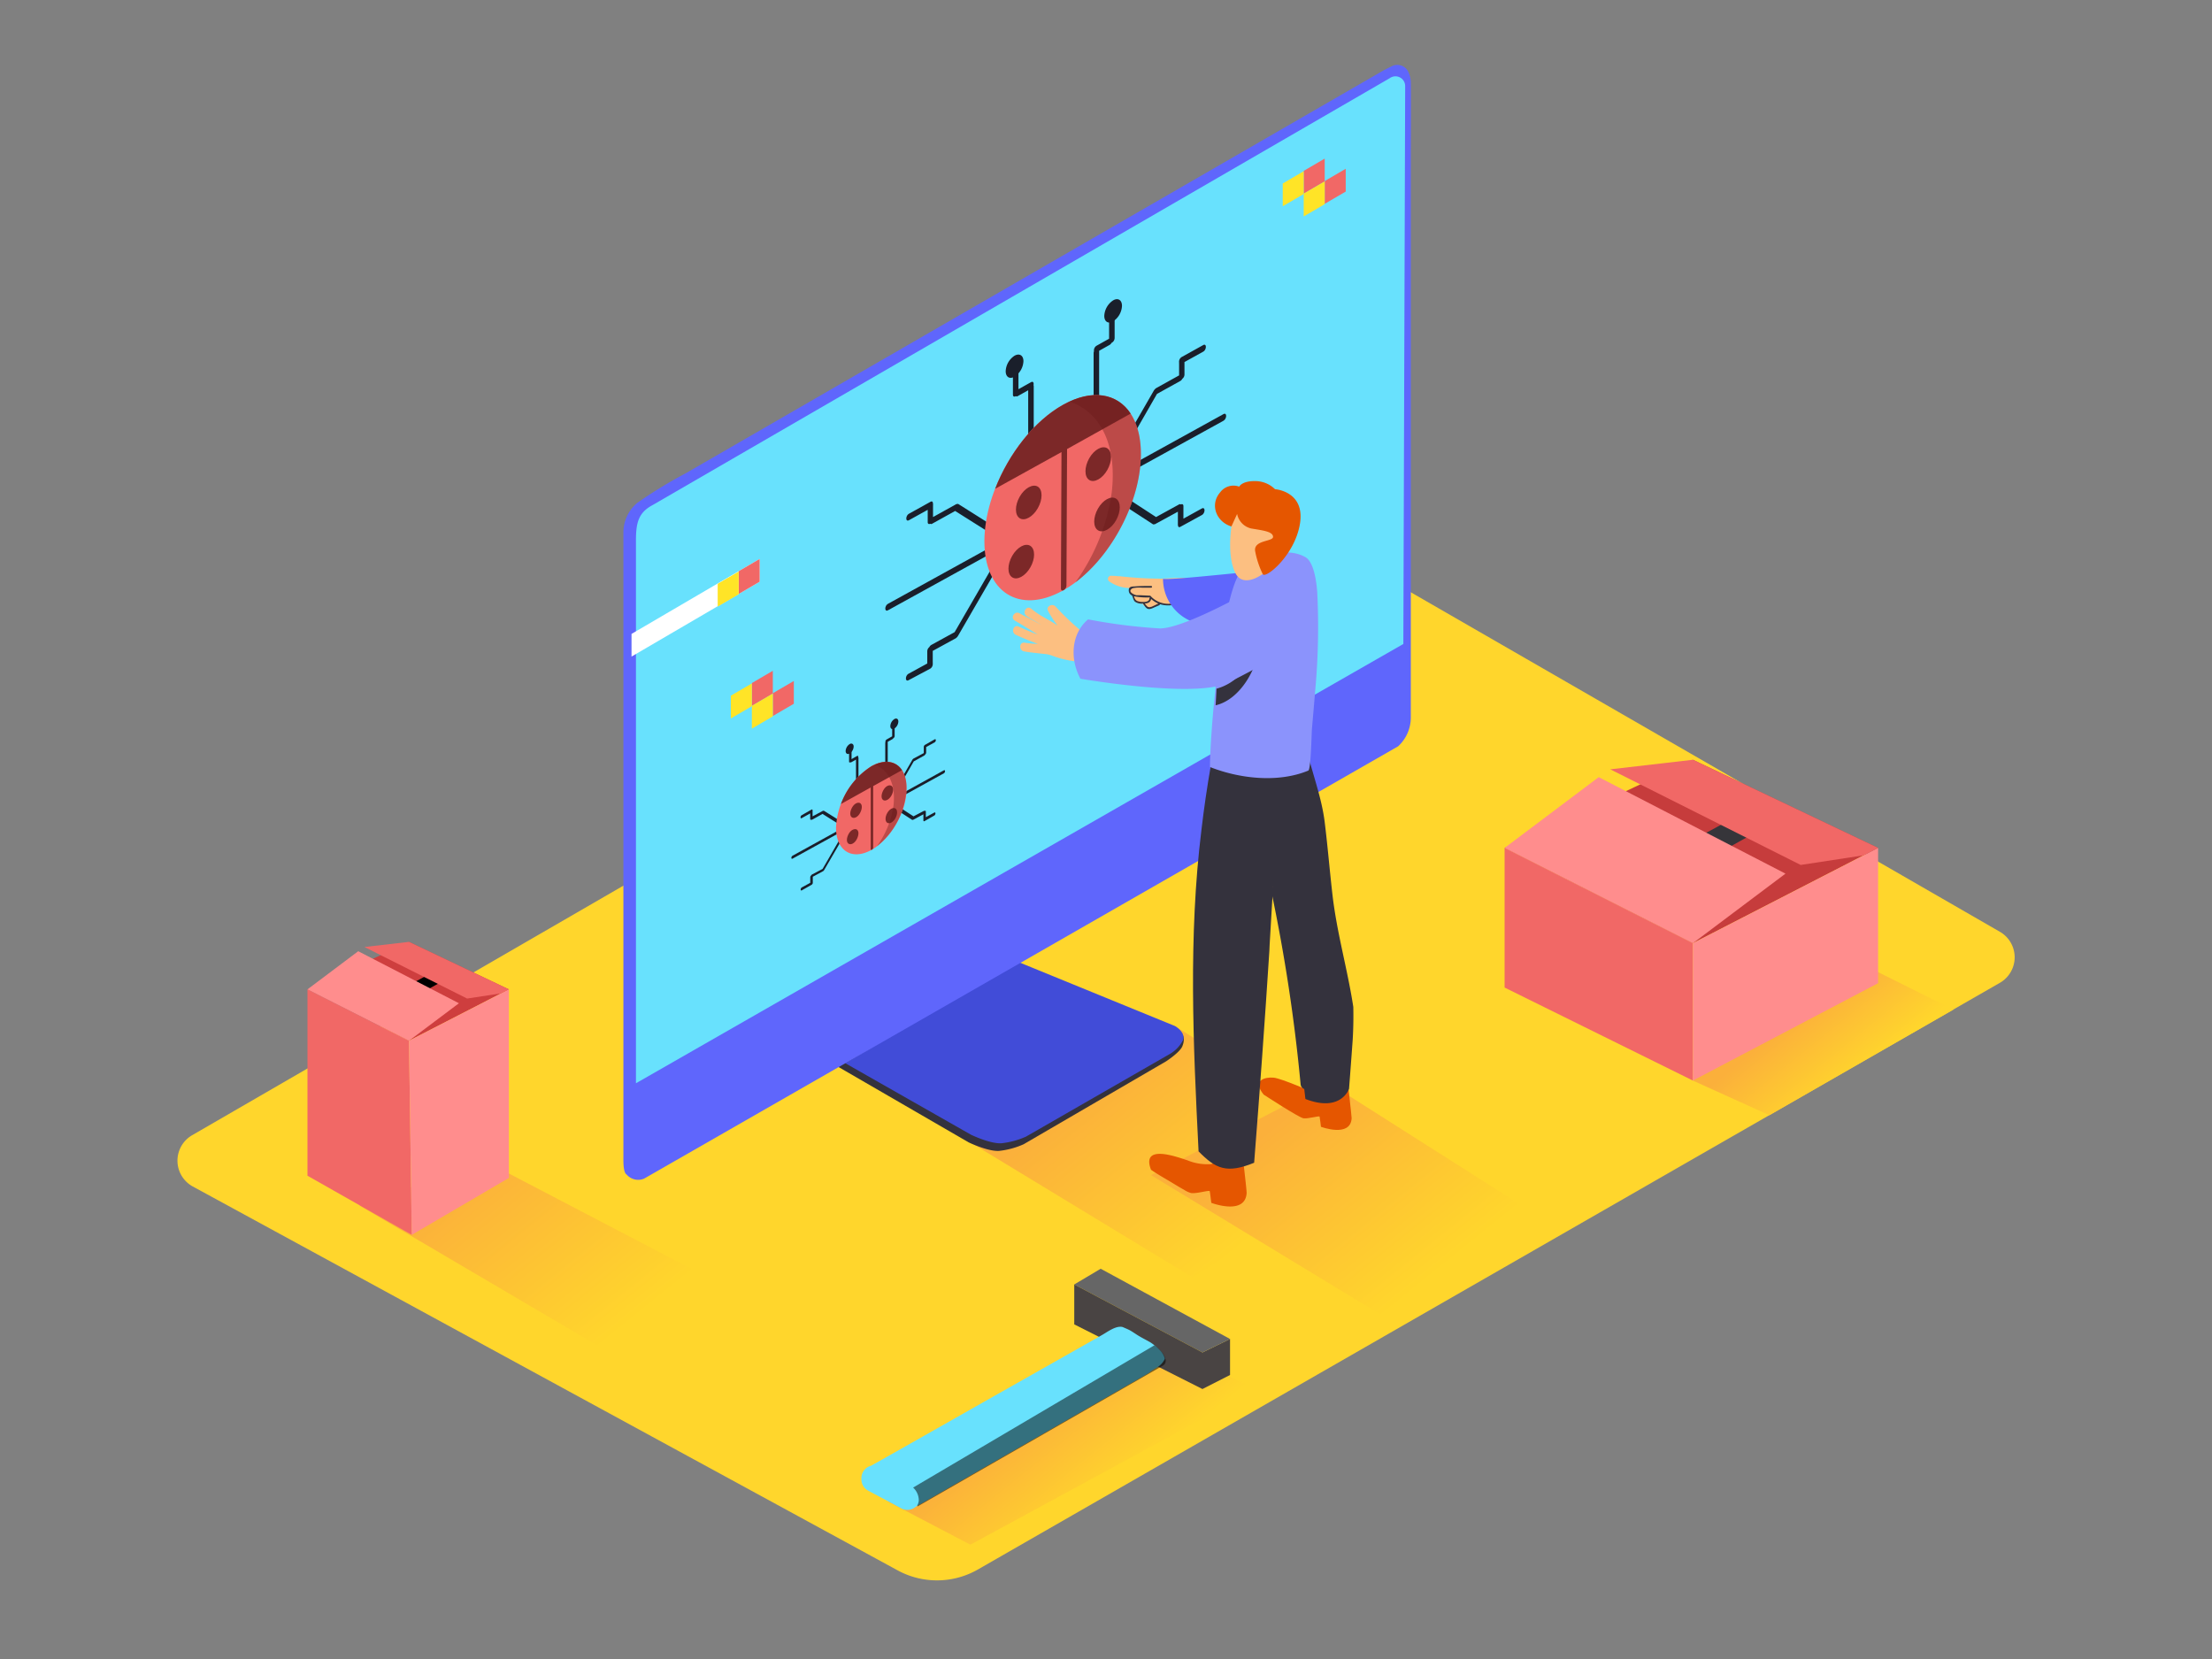 <svg id="Layer_1" data-name="Layer 1" xmlns="http://www.w3.org/2000/svg" xmlns:xlink="http://www.w3.org/1999/xlink" viewBox="0 0 400 300"><rect x="0" y="0" width="400" height="300" fill="#808080" stroke="none"/><defs><linearGradient id="linear-gradient" x1="225.73" y1="224.35" x2="200.46" y2="193.04" gradientUnits="userSpaceOnUse"><stop offset="0" stop-color="#ffd62c"/><stop offset="0.99" stop-color="#fbb03b"/></linearGradient><linearGradient id="linear-gradient-2" x1="110.71" y1="241.72" x2="85.27" y2="210.21" xlink:href="#linear-gradient"/><linearGradient id="linear-gradient-3" x1="334.97" y1="195.55" x2="325.14" y2="183.37" xlink:href="#linear-gradient"/><linearGradient id="linear-gradient-4" x1="201.02" y1="270.09" x2="187.93" y2="253.88" xlink:href="#linear-gradient"/><linearGradient id="linear-gradient-5" x1="256.49" y1="232.78" x2="231.63" y2="201.98" xlink:href="#linear-gradient"/></defs><title>-</title><path d="M230.65,93l131,75.5a5.32,5.32,0,0,1,0,9.22L176.84,283.81a14.88,14.88,0,0,1-14.52.16L34.87,214.56a5.32,5.32,0,0,1-.12-9.28l197.7-114.4" fill="#ffd62c"/><path d="M250.11,209.2l-37.66-23.66-38.32,20.23L215.68,231C225.05,224.9,241,215.7,250.11,209.2Z" fill="url(#linear-gradient)"/><path d="M129,231.53,87.8,210,65,218l44.71,26.3C119.11,238.15,119.88,238,129,231.53Z" fill="url(#linear-gradient-2)"/><polyline points="306.13 195.4 319.96 201.67 353.22 182.58 335.77 173.87" fill="url(#linear-gradient-3)"/><polyline points="160.58 271.53 175.48 279.33 227.34 251.18 205.8 241.49" fill="url(#linear-gradient-4)"/><path d="M278.05,219.83l-37.78-24-32.13,16.67,41.55,25.25C259.07,231.69,269,226.33,278.05,219.83Z" fill="url(#linear-gradient-5)"/><path d="M183.5,175.26l29.85,11.2s1.25.81.45,2.75c-.46,1.11-2.93,2.71-2.93,2.71l-25.77,15a14.86,14.86,0,0,1-4.44,1.2c-2.06.12-5.51-1.55-5.51-1.55l-24-13.9Z" fill="#34323d"/><path d="M183.93,173.87l28.52,11.66s2,1.09,1.47,2.57a6.16,6.16,0,0,1-2.55,2.59l-25.84,14.85a14.86,14.86,0,0,1-4.44,1.2c-2.06.12-5.51-1.55-5.51-1.55l-22.73-12.93Z" fill="#414cd8"/><path d="M116.48,213.13a2.75,2.75,0,0,1-3.19-.77s-.56-.11-.56-2.56V96.09a7,7,0,0,1,2.49-5.14,82.23,82.23,0,0,1,8.7-5.32L250.26,12.69l1.42-.72a2.23,2.23,0,0,1,2.82.72,4.54,4.54,0,0,1,.62,2.07c.05,1.19,0,12.68,0,12.68v102.3a7.07,7.07,0,0,1-2.3,5.22Z" fill="#5f66fc"/><path d="M115,195.89V97.78c0-3.26.45-5.08,3-6.44L251.29,14.15a1.76,1.76,0,0,1,2.81,1.42l-.33,100.88Z" fill="#68e1fd"/><path d="M161.48,143.48l3.51-6.1a.49.49,0,0,1,.09-.11.38.38,0,0,1,.1-.09l1.87-1v-.95a.41.41,0,0,1,0-.09.46.46,0,0,1,.21-.44l1.75-1c.29-.16.29.38,0,.54l-1.53.85v1a.46.46,0,0,1-.18.35.41.41,0,0,1-.16.18l-1.9,1.06-3.46,6C161.59,144,161.28,143.84,161.48,143.48Z" fill="#1a1f2b"/><path d="M162.08,144.05l8.6-4.75c.29-.16.28.38,0,.54l-8.6,4.74C161.79,144.75,161.79,144.21,162.08,144.05Z" fill="#1a1f2b"/><path d="M161.47,146l3.46,2.25a.12.12,0,0,0,.09,0,.18.18,0,0,0,.1,0l1.86-1v.95a.23.23,0,0,0,0,.08c0,.16,0,.29.21.2l1.75-1c.29-.16.29-.7,0-.54l-1.52.83v-1c0-.15-.08-.18-.17-.15s-.09,0-.16,0l-1.9,1-3.41-2.22C161.59,145.35,161.27,145.91,161.47,146Z" fill="#1a1f2b"/><path d="M152.52,148.81,149,146.62a.12.12,0,0,0-.09,0,.19.19,0,0,0-.1,0l-1.87,1v-.93a.22.22,0,0,0,0-.08c0-.16,0-.29-.21-.2l-1.75,1c-.29.16-.29.69,0,.53l1.53-.85v1c0,.14.08.18.17.15s.09,0,.16,0l1.9-1.06,3.43,2.16C152.41,149.49,152.73,148.94,152.52,148.81Z" fill="#1a1f2b"/><path d="M151.92,150l-8.6,4.74c-.29.16-.29.69,0,.53l8.6-4.74C152.21,150.4,152.21,149.87,151.92,150Z" fill="#1a1f2b"/><path d="M152.52,151.34l-3.49,6a.48.48,0,0,1-.09.11.37.37,0,0,1-.1.09l-1.86,1v.93a.39.39,0,0,1,0,.09.44.44,0,0,1-.21.43L145,161c-.29.16-.29-.37,0-.53l1.52-.83v-1a.45.45,0,0,1,.17-.34.41.41,0,0,1,.16-.17l1.9-1,3.44-5.94C152.41,150.79,152.72,151,152.52,151.34Z" fill="#1a1f2b"/><path d="M155.19,136.94c0-.18,0-.34-.2-.24l-1,.57v-1.34c0-.34-.45-.09-.45.25v1.54c0,.18.12.19.24.12a.14.14,0,0,0,.16,0l.85-.48v4.09c0,.34.45.09.45-.25V137A.23.23,0,0,0,155.19,136.94Z" fill="#1a1f2b"/><path d="M154.37,135a1.59,1.59,0,0,1-.73,1.26c-.4.22-.72,0-.72-.45a1.59,1.59,0,0,1,.73-1.26C154,134.33,154.37,134.53,154.37,135Z" fill="#1a1f2b"/><path d="M160.12,134.19a.45.45,0,0,1,.21-.47l1-.57v-1.35c0-.34.45-.6.45-.25v1.55a.46.46,0,0,1-.24.39.41.41,0,0,1-.16.17l-.85.48,0,4.11c0,.34-.45.59-.45.25l0-4.18A.41.41,0,0,1,160.12,134.19Z" fill="#1a1f2b"/><path d="M161,131.3c0,.47.32.68.72.45a1.6,1.6,0,0,0,.73-1.27c0-.48-.32-.68-.72-.45A1.6,1.6,0,0,0,161,131.3Z" fill="#1a1f2b"/><path d="M163.94,142.61c0,4.21-2.89,9.19-6.41,11.11s-6.36.1-6.35-4.07a14,14,0,0,1,6.41-11.11C161.13,136.58,164,138.4,163.94,142.61Z" fill="#f16866"/><path d="M163.11,139.27c-1.09-1.66-3.15-2-5.51-.72a13.63,13.63,0,0,0-5.54,6.85l5.39-3,0,11.12c0,.34.45.1.45-.24l0-11.13Z" fill="#7c2828"/><path d="M161.2,142.1c.41.26.4,1.05,0,1.76s-1.07,1.08-1.48.82-.4-1,0-1.76S160.8,141.84,161.2,142.1Z" fill="#7c2828"/><path d="M161.92,146.2c.41.26.4,1.05,0,1.77s-1.07,1.07-1.48.81-.4-1.05,0-1.76S161.51,145.94,161.92,146.2Z" fill="#7c2828"/><path d="M155.54,145.23c.41.26.4,1,0,1.76s-1.07,1.08-1.48.82-.4-1,0-1.75S155.13,145,155.54,145.23Z" fill="#7c2828"/><path d="M154.93,150c.41.26.4,1,0,1.76s-1.07,1.07-1.48.81-.4-1,0-1.75S154.52,149.79,154.93,150Z" fill="#7c2828"/><path d="M158.14,138.29c2.42.84,3.88,3.39,3.43,7.39a16.45,16.45,0,0,1-3,7.36,14.24,14.24,0,0,0,5.35-10.41C164,138.63,161.41,136.79,158.14,138.29Z" fill="#6b1a1a" opacity="0.39"/><path d="M200.86,84.15l7.79-13.52a1.1,1.1,0,0,1,.2-.25.84.84,0,0,1,.23-.2l4.14-2.3V65.77a.9.9,0,0,1,0-.21,1,1,0,0,1,.47-1l3.89-2.16c.64-.36.63.84,0,1.19l-3.39,1.88,0,2.26a1,1,0,0,1-.39.77.92.92,0,0,1-.36.39l-4.22,2.34L201.55,84.6C201.1,85.39,200.4,84.94,200.86,84.15Z" fill="#1a1f2b"/><path d="M202.18,85.41l19.07-10.53c.64-.35.63.84,0,1.2L202.17,86.59C201.53,86.95,201.54,85.76,202.18,85.41Z" fill="#1a1f2b"/><path d="M200.83,89.81l7.67,5a.27.27,0,0,0,.2,0,.4.4,0,0,0,.23-.06L213,92.53v2.11a.52.52,0,0,0,0,.17c0,.36.1.65.46.45l3.87-2.12c.64-.35.65-1.54,0-1.19L214,93.79l0-2.26c0-.32-.18-.41-.38-.34s-.2-.08-.36,0l-4.21,2.31-7.55-4.92C201.08,88.29,200.38,89.52,200.83,89.81Z" fill="#1a1f2b"/><path d="M181,96l-7.71-4.86a.27.27,0,0,0-.2,0,.41.41,0,0,0-.23.06l-4.14,2.3V91.35a.49.49,0,0,0,0-.17c0-.35-.1-.64-.46-.44l-3.89,2.16c-.64.36-.64,1.53,0,1.17l3.39-1.88v2.22c0,.32.18.39.38.33s.2.08.36,0l4.22-2.34,7.6,4.79C180.73,97.46,181.43,96.24,181,96Z" fill="#1a1f2b"/><path d="M179.64,98.67l-19.07,10.52c-.64.35-.64,1.52,0,1.17l19.07-10.51C180.28,99.5,180.28,98.32,179.64,98.67Z" fill="#1a1f2b"/><path d="M181,101.58,173.23,115a1.07,1.07,0,0,1-.2.25.83.83,0,0,1-.23.19l-4.13,2.26v2.07a.87.87,0,0,1,0,.2,1,1,0,0,1-.46.95L164.3,123c-.64.35-.64-.82,0-1.17l3.38-1.85v-2.22a1,1,0,0,1,.38-.75.9.9,0,0,1,.36-.39l4.21-2.31,7.63-13.18C180.72,100.34,181.42,100.79,181,101.58Z" fill="#1a1f2b"/><path d="M186.89,69.64c.09-.39-.06-.75-.45-.53l-2.27,1.27v-3c0-.76-1-.2-1,.56v3.42c0,.39.27.43.52.27a.31.31,0,0,0,.35,0l1.89-1.06,0,9.08c0,.76,1,.21,1-.55l0-9.23A.51.51,0,0,0,186.89,69.64Z" fill="#1a1f2b"/><path d="M185.07,65.32a3.53,3.53,0,0,1-1.61,2.8c-.89.5-1.6.05-1.6-1a3.53,3.53,0,0,1,1.61-2.8C184.36,63.83,185.07,64.27,185.07,65.32Z" fill="#1a1f2b"/><path d="M197.83,63.52a1,1,0,0,1,.46-1l2.27-1.27,0-3c0-.76,1-1.32,1-.56l0,3.44A1,1,0,0,1,201,62a.92.92,0,0,1-.35.37l-1.89,1.06,0,9.13c0,.76-1,1.32-1,.55l0-9.27A.92.92,0,0,1,197.83,63.52Z" fill="#1a1f2b"/><path d="M199.69,57.12c0,1.05.71,1.5,1.59,1a3.55,3.55,0,0,0,1.61-2.81c0-1.05-.71-1.51-1.59-1A3.56,3.56,0,0,0,199.69,57.12Z" fill="#1a1f2b"/><path d="M206.31,82.21c-.06,9.34-6.42,20.38-14.22,24.64s-14.1.23-14.08-9,6.39-20.28,14.22-24.64S206.37,72.86,206.31,82.21Z" fill="#f16866"/><path d="M204.46,74.79c-2.42-3.68-7-4.52-12.22-1.6s-9.82,8.83-12.29,15.2l12-6.64-.1,24.67c0,.76,1,.22,1-.54l.11-24.68Z" fill="#7c2828"/><path d="M200.24,81.07c.9.58.89,2.33,0,3.91s-2.38,2.39-3.28,1.81-.89-2.33,0-3.91S199.33,80.49,200.24,81.07Z" fill="#7c2828"/><path d="M201.82,90.17c.9.58.89,2.34,0,3.92s-2.38,2.38-3.28,1.8-.89-2.33,0-3.91S200.92,89.59,201.82,90.17Z" fill="#7c2828"/><path d="M187.67,88c.9.57.9,2.32,0,3.9s-2.38,2.39-3.28,1.81-.9-2.31,0-3.89S186.77,87.45,187.67,88Z" fill="#7c2828"/><path d="M186.32,98.71c.9.58.9,2.32,0,3.89s-2.37,2.38-3.28,1.8-.9-2.32,0-3.89S185.42,98.13,186.32,98.71Z" fill="#7c2828"/><path d="M193.44,72.62c5.37,1.87,8.6,7.52,7.6,16.39a36.48,36.48,0,0,1-6.59,16.32c6.68-5,11.81-14.72,11.86-23.1C206.37,73.37,200.7,69.3,193.44,72.62Z" fill="#6b1a1a" opacity="0.39"/><path d="M237.78,197.67s-6.05-2.69-7.51-2.8-3.89.39-1.77,3.06c0,0,6.36,4.16,7.2,4.29s2.88-.51,2.93-.29.24,1.83.24,1.83,5.32,2,5.55-1.53c0-.46-.77-7.07-.77-7.07" fill="#e55600"/><path d="M244.72,182.08c-1.05-6.84-3-13.47-3.78-20.39-.5-4.35-.86-8.73-1.4-13.08s-2.16-8.56-3.2-12.87a.47.47,0,0,1,.22-.53c0-.15-.09-.3-.14-.45-.54-.51-1.09-1-1.62-1.46l-7.44,5s0,4.55.28,11.16c.86,3.85,1.52,7.28,2.5,10.93a1,1,0,0,0-.23.87,309,309,0,0,1,5.28,34.8,1,1,0,0,0,.66.87l.21,1.8c6.47,2.5,7.89-1.85,7.89-1.85s.29-3.71.66-8.85C244.73,186,244.76,184.05,244.72,182.08Z" fill="#34323d"/><path d="M201.94,116.61l-.16.09a.83.83,0,0,0-.62-1.19c-.38-.05-.76-.07-1.14-.12a.73.73,0,0,0-.12-.1,2.25,2.25,0,0,0-.44-.2.71.71,0,0,0-.65-.2l-.28,0c-.32,0-.65,0-1,0l-1.16,0a.81.81,0,0,0-.21-.25,50.51,50.51,0,0,1-5.32-5c-.59-.59-1.78.06-1.3.86a17.19,17.19,0,0,0,1.69,2.61c-2-1.35-2.93-1.55-4.78-3.06-.78-.64-1.65.67-.87,1.31.47.38,2.21,1.26,2.69,1.63-.87-.53-3-1.56-3.89-2.08s-1.75.79-.87,1.31c1.4.82,2.78,1.67,4.16,2.53-1.18-.44-2.34-.92-3.48-1.45-.92-.43-1.42,1.06-.51,1.49,1.31.61,2.65,1.15,4,1.64a15.91,15.91,0,0,1-2.38-.21c-1-.18-1.11,1.39-.12,1.57.82.15,1.64.24,2.47.33l1.24.14a4.77,4.77,0,0,1,1.41.32,17.41,17.41,0,0,0,5.28,1.1l.36.13a.69.69,0,0,0,.68-.09,11.48,11.48,0,0,0,6-1.69C203.48,117.49,202.8,116.08,201.94,116.61Z" fill="#fcbf81"/><path d="M215.05,104.64c.09-.32-4.62,0-5,0a69.23,69.23,0,0,1-7.5-.43.47.47,0,0,0-.23,0,11.82,11.82,0,0,0-1.43-.09.56.56,0,0,0-.33,1,6.52,6.52,0,0,0,3.57,1.21c.11.39.22.82.37,1.22a.23.23,0,0,1,.26.07,1.69,1.69,0,0,1,.28.51,1.21,1.21,0,0,1,.12.37.27.27,0,0,1,0,.16,1.75,1.75,0,0,0,1.44.49,2.23,2.23,0,0,0,1.29.94h.08l.08,0a16.32,16.32,0,0,1,2.22-.94.25.25,0,0,1,.3.28,14.62,14.62,0,0,0,1.44-1,.47.47,0,0,0,.19-.33l.29-.07a.57.57,0,0,0,.3-.92.65.65,0,0,0-.15-.13l.3,0a.64.64,0,0,0,1-.05.65.65,0,0,0,0-.88.76.76,0,0,0-.21-.15l.78,0a.15.15,0,0,0,.11-.26.13.13,0,0,0,0-.07,8.71,8.71,0,0,1,1.3.12C220.87,105.54,215.22,104.66,215.05,104.64Zm-1.42,2a.35.35,0,0,1-.46.12.58.58,0,0,0,.18-.45h0a.15.15,0,0,0,.11-.2l0,0A.35.35,0,0,1,213.63,106.67Z" fill="#fcbf81"/><path d="M214.57,105.22a6.07,6.07,0,0,1-2.24.35,1.17,1.17,0,0,0-1.25,1.12,6.84,6.84,0,0,1-.82-.44c-1.34-.82-2.68,1.24-1.33,2.07a6,6,0,0,0,3.47,1.08,10,10,0,0,0,3.43-1,6,6,0,0,0,.19-2.22A1.24,1.24,0,0,0,214.57,105.22Z" fill="#fcbf81"/><path d="M213.12,108.77a4.31,4.31,0,0,1-5.06-1,.14.14,0,0,0-.11-.05h0l-1.67-.08c-.25,0-.5,0-.75,0-.42-.06-1.81-.69-.7-1.27a5.78,5.78,0,0,1,1.69-.1c.55,0,1.1,0,1.65,0,.2,0,.21-.31,0-.31-1,0-2,0-3.05.09-.47,0-1,.06-1,.63a1,1,0,0,0,.58,1c.2.36.23.85.55,1.13a2.1,2.1,0,0,0,1.22.34h.27a.15.15,0,0,0,0,.09c.31.4.57.95,1.15.89a2.29,2.29,0,0,0,.67-.22l1.08-.47a.14.14,0,0,0,.07-.2,5,5,0,0,0,3.57-.2C213.44,109,213.3,108.7,213.12,108.77Zm-7.1,0a.93.93,0,0,1-.84-.6c-.05-.12-.09-.24-.13-.35a11.66,11.66,0,0,0,2.83.21l.07.08a.14.14,0,0,0-.1.13C207.81,109,206.52,108.88,206,108.8Zm2.15.95a.64.64,0,0,1-.75-.09,3.38,3.38,0,0,1-.4-.51c.54,0,1.07-.24,1.13-.82a4.29,4.29,0,0,0,1.33.84C209,109.36,208.61,109.57,208.17,109.75Z" fill="#34323d"/><path d="M231.12,103.07c-.84-.29-19.31,1.95-20.81,1.6a8.31,8.31,0,0,0,5.28,7.74s13.47,2.72,17.69.58" fill="#5f66fc"/><path d="M224.54,207.62l-3.6,1.29a2,2,0,0,1-1.45,1.32.8.8,0,0,1-.5.28,9.42,9.42,0,0,1-4.27-.69c-1.72-.54-8.44-3.11-6.58,1.71,1.23.86,2.6,1.61,3.85,2.37.71.43,1.41.86,2.14,1.26a4.25,4.25,0,0,0,1.26.58c1,.15,3.31-.58,3.37-.33s.28,2.1.28,2.1,6.12,2.34,6.39-1.76C225.46,215.21,224.54,207.62,224.54,207.62Z" fill="#e55600"/><path d="M229.59,170.84c.75-12.09,1.16-24.26,3.72-36.14.11-3.09,2.11-1.12,2-2.34-1.09-9.95-15.58,1.89-15.58,1.89-.59.48-.66,3.53-.78,4.22q-1,5.73-1.68,11.5c-2.4,19.42-1.51,38.75-.53,58.23,3.08,3.15,5.09,4.09,10.05,2.06,1-12.75,1.93-25.5,2.75-38.27Z" fill="#34323d"/><path d="M237.81,125.11a126.13,126.13,0,0,0,.39-18c-.11-1.57-.54-5.43-2.11-6.34-3.45-2-8.25-.21-11.16,1.93-3.88,2.86-6.12,29.46-6.13,36,5.34,2.11,12.32,2.91,17.78.65.48-.2.59-6.73.66-7.54C237.43,129.62,237.63,127.37,237.81,125.11Z" fill="#8b93fc"/><path d="M226.75,116.44a9.22,9.22,0,0,1-6.78,8.1c0,.37-.12,2.67-.15,3,4.36-1,7.57-6.51,8-11.14C227.91,115.74,226.81,115.74,226.75,116.44Z" fill="#34323d"/><path d="M223.43,92c-.34.16-2,7.61-.06,11.58s8.26-1.69,9.44-5.21S229.83,89,223.43,92Z" fill="#fcbf81"/><path d="M223.71,92.94a3.36,3.36,0,0,0,2.56,2.63c2.13.36,3.87.54,3.94,1.48s-3.62.55-3.23,2.66a16,16,0,0,0,1.36,4.09c.41,1,5.78-3.3,6.73-9.07s-4.25-6.26-4.5-6.26A5.09,5.09,0,0,0,227.09,87c-2.52-.07-3,1-3,1a3,3,0,0,0-3.46,1.05c-1.89,2.19-.71,5.31,2.05,6.15Z" fill="#e55600"/><path d="M226.76,106.47s-12.51,7.17-17,7.17a99,99,0,0,1-13-1.64c-3.1,2.63-3.3,7.22-1.38,10.74,5.46.89,21.64,3.22,26.72.7,6.14-3,12.9-7.12,12.9-7.12S241.07,110.33,226.76,106.47Z" fill="#8b93fc"/><polygon points="272.08 153.33 306.13 137.39 339.62 153.33 306.13 170.56 272.08 153.33" fill="#c63c3c"/><polygon points="307.07 151.38 315.4 146.9 319.96 149.14 308.49 155.54 307.07 151.38" fill="#36353a"/><polygon points="272.08 153.33 306.13 170.56 306.13 195.4 272.08 178.58 272.08 153.33" fill="#f16866"/><polygon points="306.13 170.56 339.62 153.33 339.62 177.79 306.13 195.4 306.13 170.56" fill="#ff8d8d"/><polygon points="272.08 153.33 289.1 140.53 322.87 157.98 306.13 170.56 272.08 153.33" fill="#ff8d8d"/><polygon points="291.19 139.12 306.13 137.39 339.62 153.33 337.01 154.67 325.62 156.41 291.19 139.12" fill="#f16866"/><polygon points="217.44 251.18 217.44 244.57 222.43 242.13 222.43 248.64 217.44 251.18" fill="#494443"/><polygon points="222.43 242.13 199.04 229.43 194.26 232.27 217.44 244.57 222.43 242.13" fill="#666"/><polyline points="194.26 232.27 194.26 239.49 217.44 251.18 217.44 244.57" fill="#494443"/><path d="M210.59,245.51a3.65,3.65,0,0,0-.49-.94,9.5,9.5,0,0,0-2.06-1.82c-.74-.43-1.52-.81-2.25-1.26-.43-.27-.85-.56-1.28-.82s-1-.48-1.5-.7c-1.18-.3-2.65.82-3.69,1.42L195,243.84l-6.52,3.69-7.73,4.37-7.94,4.5-7.16,4.06-5.39,3.05L157.61,265a.56.56,0,0,1-.11.06,2.3,2.3,0,0,0-1.73,2.23v.27a2.31,2.31,0,0,0,1.23,2l6,3.21a2.31,2.31,0,0,0,2.6-.3l41.7-23.94.55-.32c.75-.76,2-.92,2.74-2.39C210.68,245.76,210.61,245.63,210.59,245.51Z" fill="#68e1fd"/><path d="M165.9,272.43l44.44-25.51a1,1,0,0,0,.45-1,3.64,3.64,0,0,0-.59-1.29,7.66,7.66,0,0,0-1.44-1.36L165.12,269a3.13,3.13,0,0,1,1,1.93,1.84,1.84,0,0,1-.25,1.28C165.9,272.31,165.91,272.37,165.9,272.43Z" opacity="0.5"/><polygon points="55.6 178.91 73.96 170.32 92.02 178.91 73.96 188.2 55.6 178.91" fill="#ce3e3e"/><polygon points="74.47 177.86 78.96 175.44 81.42 176.65 75.23 180.11 74.47 177.86"/><polygon points="55.6 178.91 73.96 188.2 74.46 223.3 55.6 212.61 55.6 178.91" fill="#f16866"/><polygon points="73.96 188.2 92.02 178.91 92.02 213.01 74.46 223.3 73.96 188.2" fill="#ff8d8d"/><polygon points="55.6 178.91 64.78 172.01 82.99 181.42 73.96 188.2 55.6 178.91" fill="#ff8d8d"/><polygon points="65.9 171.25 73.96 170.32 92.02 178.91 90.61 179.63 84.47 180.57 65.9 171.25" fill="#f16866"/><polygon points="114.2 114.63 137.37 101.07 137.37 105.19 114.2 118.73 114.2 114.63" fill="#fff"/><polygon points="137.37 101.07 137.37 105.19 133.58 107.41 133.58 103.29 137.37 101.07" fill="#f16866"/><polygon points="133.58 103.35 133.58 107.47 129.78 109.69 129.78 105.57 133.58 103.35" fill="#ffe427"/><polygon points="139.75 121.3 139.75 125.42 135.96 127.64 135.96 123.52 139.75 121.3" fill="#f16866"/><polygon points="135.96 123.58 135.96 127.7 132.16 129.92 132.16 125.8 135.96 123.58" fill="#ffe427"/><polygon points="143.55 123.14 143.55 127.26 139.75 129.48 139.75 125.36 143.55 123.14" fill="#f16866"/><polygon points="139.75 125.42 139.75 129.54 135.96 131.76 135.96 127.64 139.75 125.42" fill="#ffe427"/><polygon points="239.55 28.68 239.55 32.8 235.75 35.02 235.75 30.9 239.55 28.68" fill="#f16866"/><polygon points="235.75 30.96 235.75 35.08 231.96 37.3 231.96 33.18 235.75 30.96" fill="#ffe427"/><polygon points="243.35 30.52 243.35 34.64 239.55 36.86 239.55 32.74 243.35 30.52" fill="#f16866"/><polygon points="239.55 32.8 239.55 36.92 235.75 39.14 235.75 35.02 239.55 32.8" fill="#ffe427"/></svg>